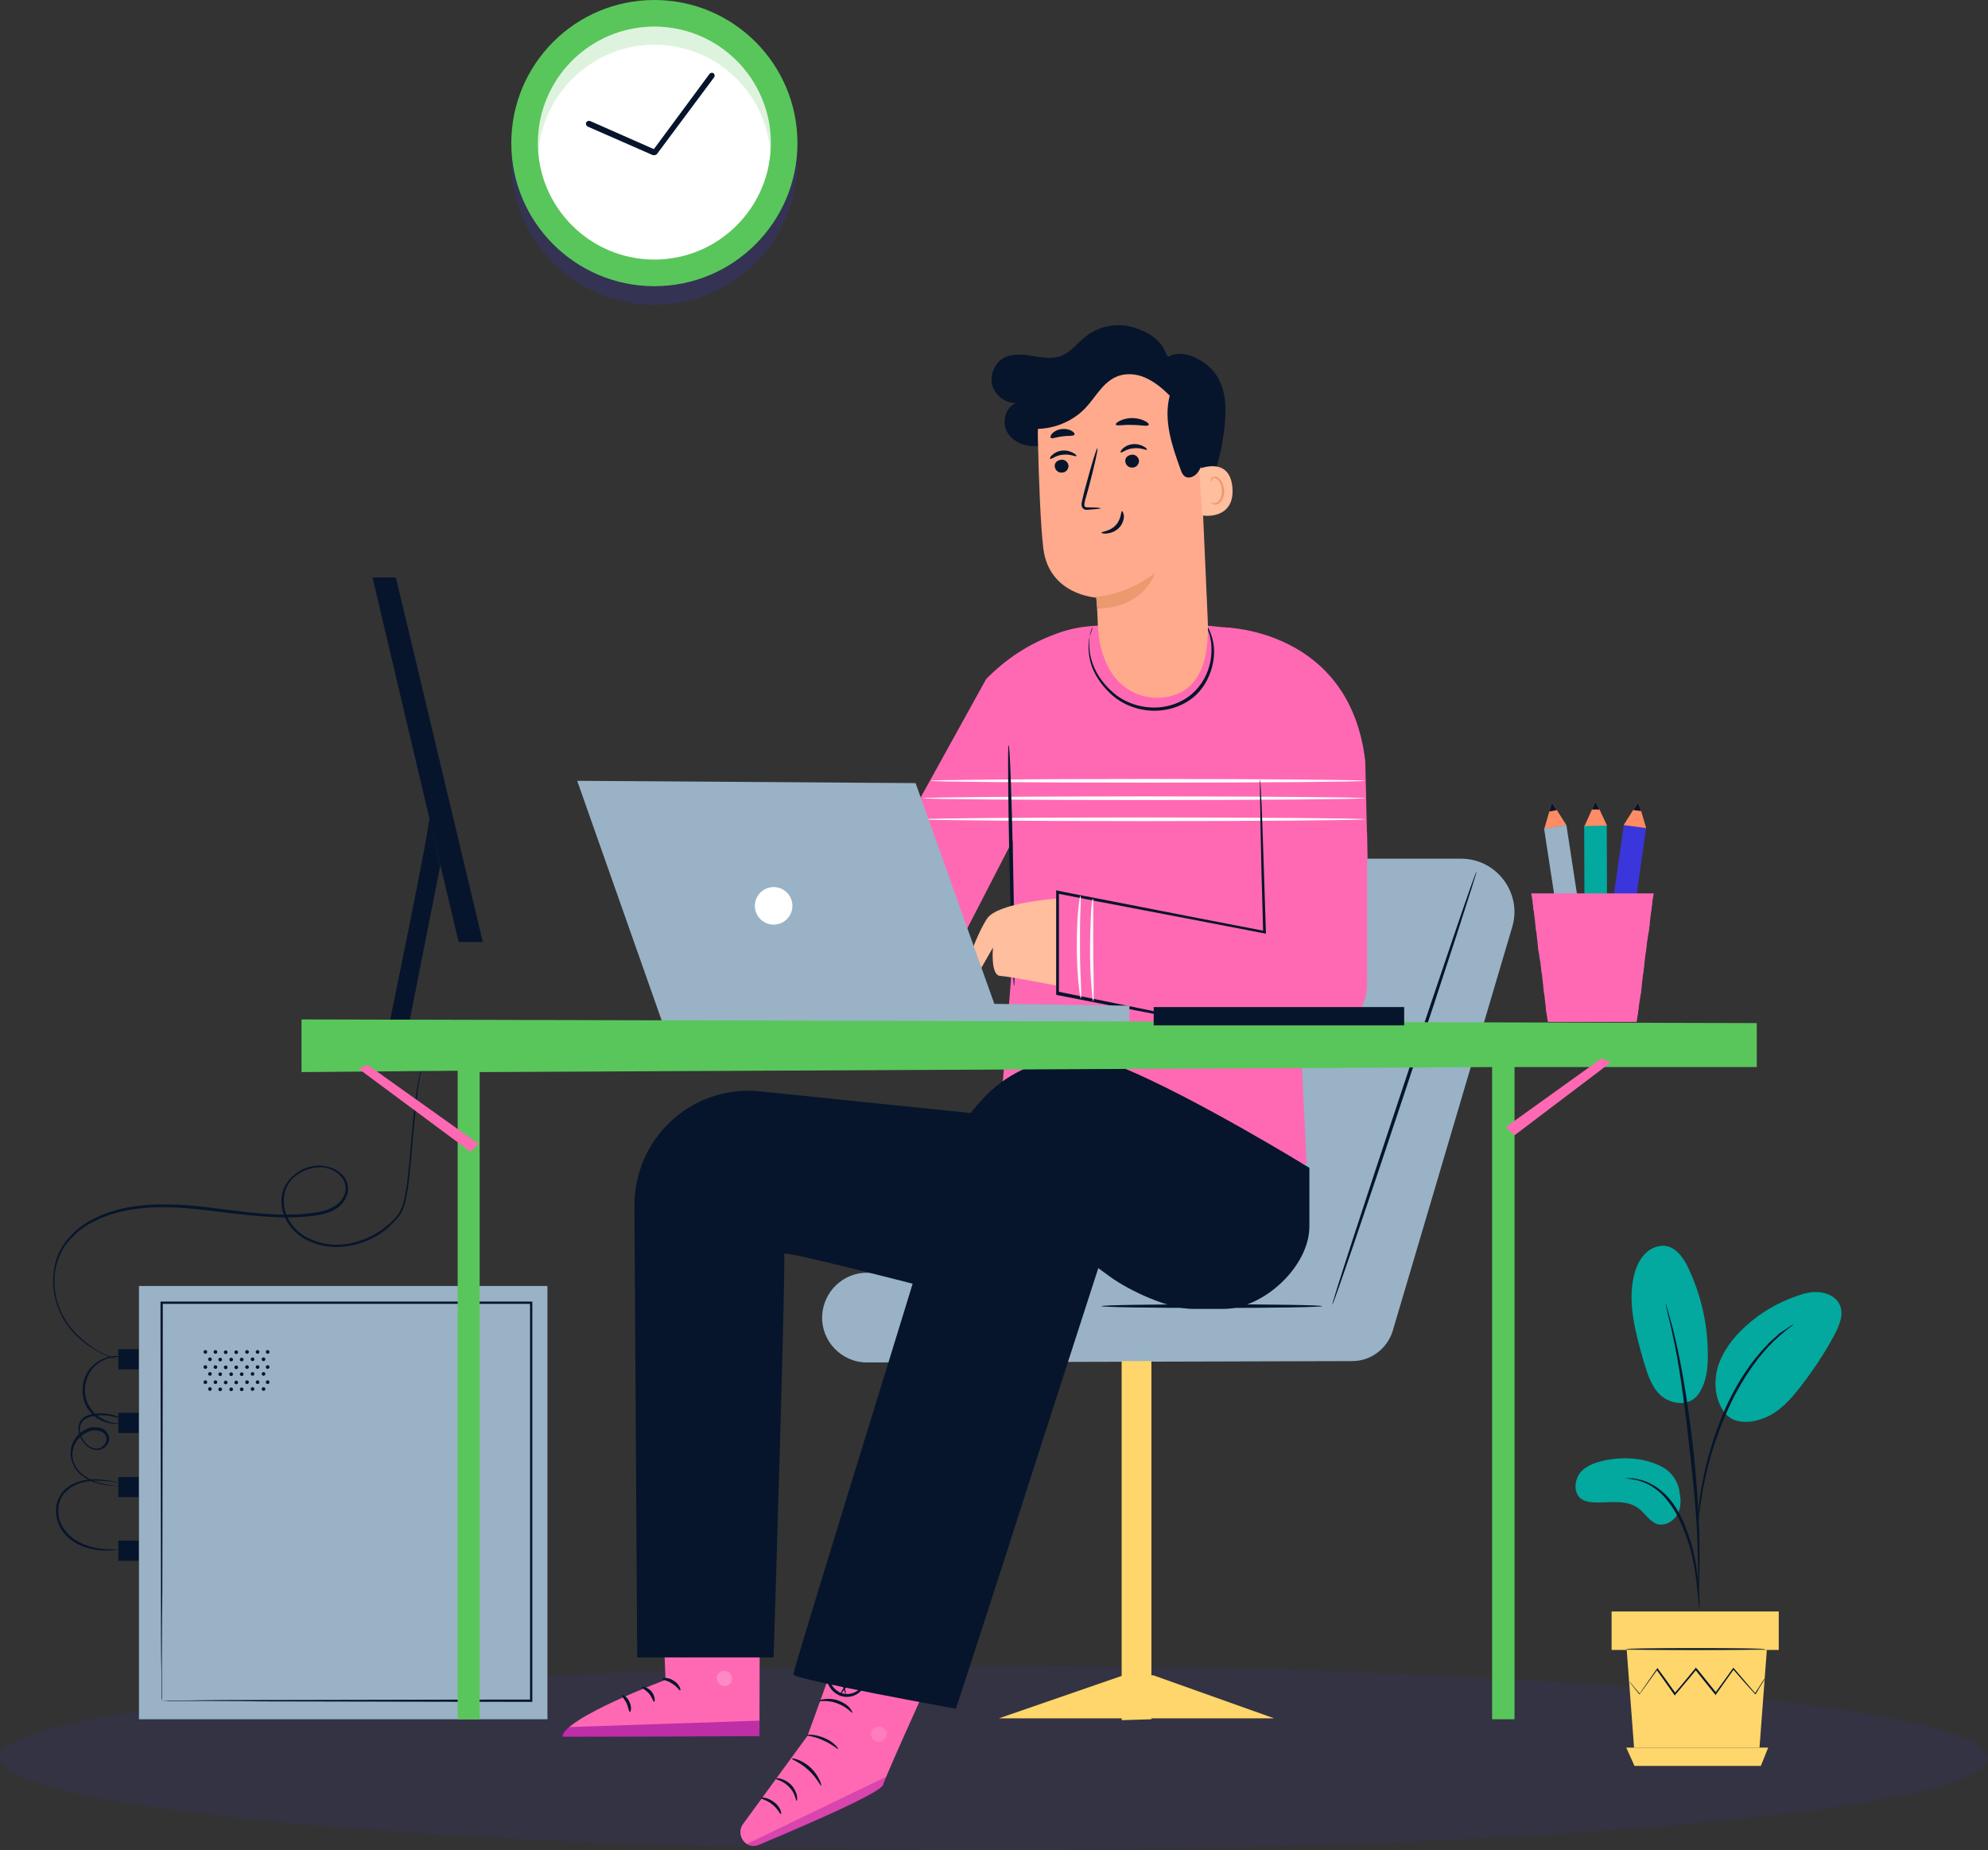 <svg width="647" height="602" viewBox="0 0 647 602" fill="none" xmlns="http://www.w3.org/2000/svg">
<rect x="0" y="0" width="647" height="602" fill="#333333" stroke="none"/>
<path opacity="0.1" d="M323.5 602C502.164 602 647 588.569 647 572C647 555.431 502.164 542 323.5 542C144.836 542 0 555.431 0 572C0 588.569 144.836 602 323.5 602Z" fill="#3A36DB"/>
<path d="M509.787 268.44L502.52 269.553L510.929 324.461L518.197 323.348L509.787 268.44Z" fill="#99B2C6"/>
<path d="M509.782 268.479L502.594 269.623L504.227 264.068L505.044 261.127L506.678 263.578L509.782 268.479Z" fill="#FF8C64"/>
<path d="M517.621 319.439L510.354 320.552L510.972 324.589L518.239 323.476L517.621 319.439Z" fill="#06152B"/>
<path d="M518.276 326.639L511.904 327.619C511.577 327.619 511.414 327.456 511.414 327.129L510.924 324.352L518.276 323.208L518.766 325.986C518.766 326.312 518.602 326.639 518.276 326.639Z" fill="#EF452F"/>
<path d="M506.677 263.578L504.227 264.068L505.043 261.127L506.677 263.578Z" fill="#06152B"/>
<path d="M510.373 320.556L517.641 319.443L517.195 316.536L509.928 317.649L510.373 320.556Z" fill="#F68407"/>
<path d="M504.717 272.073L510.925 312.752C510.925 313.079 511.252 313.242 511.578 313.242C511.905 313.242 512.069 312.916 512.069 312.589L505.86 271.909C505.86 271.583 505.534 271.419 505.207 271.419C504.88 271.419 504.717 271.746 504.717 272.073Z" fill="#99B2C6"/>
<path d="M507.658 271.583L513.866 312.263C513.866 312.59 514.193 312.753 514.52 312.753C514.847 312.753 515.01 312.426 515.01 312.1L508.802 271.42C508.802 271.093 508.475 270.93 508.148 270.93C507.822 270.93 507.658 271.257 507.658 271.583Z" fill="#99B2C6"/>
<path d="M522.928 268.63L515.576 268.654L515.757 324.201L523.109 324.177L522.928 268.63Z" fill="#03A89E"/>
<path d="M523.016 268.641L515.664 268.804L518.115 263.413L519.258 260.799L520.565 263.413L523.016 268.641Z" fill="#FF8C64"/>
<path d="M523.174 320.255L515.822 320.279L515.836 324.364L523.187 324.34L523.174 320.255Z" fill="#06152B"/>
<path d="M522.69 327.456H516.318C515.991 327.456 515.828 327.293 515.828 326.966V324.188H523.18V326.966C523.18 327.293 523.016 327.456 522.69 327.456Z" fill="#EF452F"/>
<path d="M520.566 263.415H518.115L519.259 260.801L520.566 263.415Z" fill="#06152B"/>
<path d="M515.82 320.282L523.172 320.258L523.162 317.317L515.811 317.341L515.82 320.282Z" fill="#3C7341"/>
<path d="M517.459 271.418L517.622 312.588C517.622 312.914 517.949 313.078 518.112 313.078C518.439 313.078 518.603 312.751 518.603 312.588L518.439 271.418C518.439 271.091 518.112 270.928 517.949 270.928C517.786 270.928 517.459 271.091 517.459 271.418Z" fill="#03A89E"/>
<path d="M520.402 271.42L520.566 312.589C520.566 312.916 520.892 313.08 521.056 313.08C521.383 313.08 521.546 312.753 521.546 312.589L521.383 271.42C521.383 271.093 521.056 270.93 520.892 270.93C520.566 270.93 520.402 271.093 520.402 271.42Z" fill="#03A89E"/>
<path d="M535.73 269.477L528.451 268.442L520.636 323.439L527.915 324.473L535.73 269.477Z" fill="#3A36DB"/>
<path d="M535.758 269.459L528.406 268.479L531.51 263.578L533.144 261.127L534.124 263.904L535.758 269.459Z" fill="#FF8C64"/>
<path d="M528.509 320.523L521.23 319.488L520.656 323.532L527.935 324.567L528.509 320.523Z" fill="#06152B"/>
<path d="M526.936 327.62L520.564 326.64C520.238 326.64 520.074 326.313 520.074 326.149L520.401 323.372L527.753 324.352L527.426 327.13C527.426 327.456 527.263 327.62 526.936 327.62Z" fill="#EF452F"/>
<path d="M534.124 263.904L531.51 263.578L533.143 261.127L534.124 263.904Z" fill="#06152B"/>
<path d="M521.182 319.372L528.461 320.406L528.875 317.495L521.596 316.46L521.182 319.372Z" fill="#1B48CA"/>
<path opacity="0.6" d="M529.876 271.42L524.158 312.099C524.158 312.426 524.322 312.753 524.648 312.753C524.975 312.753 525.302 312.589 525.302 312.263L531.02 271.583C531.02 271.256 530.856 270.93 530.53 270.93C530.203 270.93 529.876 271.093 529.876 271.42Z" fill="#3A36DB"/>
<path opacity="0.6" d="M532.654 271.91L526.936 312.589C526.936 312.916 527.099 313.243 527.426 313.243C527.752 313.243 528.079 313.079 528.079 312.752L533.797 272.073C533.797 271.746 533.634 271.419 533.307 271.419C532.98 271.256 532.817 271.583 532.654 271.91Z" fill="#3A36DB"/>
<path d="M538.21 290.698L537.72 293.639L537.393 296.416L536.903 300.501L536.577 303.115L535.923 307.362L535.596 309.976L535.106 314.06L534.78 316.674L534.289 320.922L533.963 323.536L533.309 327.784L532.982 330.234L532.656 332.521H503.739L503.412 330.234L503.085 327.784L502.595 323.536L502.269 320.922L501.778 316.674L501.452 314.06L500.798 309.976L500.471 307.362L499.981 303.115L499.655 300.501L499.165 296.416L498.838 293.639L498.348 290.698H538.21Z" fill="#FF69B4"/>
<path d="M537.718 293.639L537.392 296.416H499.163L498.836 293.639H537.718Z" fill="#FF69B4"/>
<path d="M536.903 300.501L536.576 303.115H499.981L499.654 300.501H536.903Z" fill="#FF69B4"/>
<path d="M535.922 307.36L535.596 309.974H500.797L500.471 307.36H535.922Z" fill="#FF69B4"/>
<path d="M535.104 314.061L534.777 316.674H501.776L501.449 314.061H535.104Z" fill="#FF69B4"/>
<path d="M534.286 320.923L533.96 323.537H502.592L502.266 320.923H534.286Z" fill="#FF69B4"/>
<path d="M533.306 327.782L532.979 330.233H503.409L503.082 327.782H533.306Z" fill="#FF69B4"/>
<path opacity="0.2" d="M212.965 99.167C238.68 99.167 259.526 78.321 259.526 52.606C259.526 26.891 238.68 6.045 212.965 6.045C187.251 6.045 166.405 26.891 166.405 52.606C166.405 78.321 187.251 99.167 212.965 99.167Z" fill="#3A36DB"/>
<path d="M212.966 93.122C238.681 93.122 259.527 72.276 259.527 46.561C259.527 20.846 238.681 0 212.966 0C187.251 0 166.405 20.846 166.405 46.561C166.405 72.276 187.251 93.122 212.966 93.122Z" fill="#59C65B"/>
<path d="M212.964 84.463C233.876 84.463 250.866 67.472 250.866 46.56C250.866 25.649 233.876 8.658 212.964 8.658C192.052 8.658 175.062 25.649 175.062 46.56C175.062 67.472 192.052 84.463 212.964 84.463Z" fill="white"/>
<path opacity="0.2" d="M175.062 46.56C175.062 47.541 175.062 48.521 175.225 49.501C176.695 30.06 193.196 14.54 212.964 14.54C232.895 14.54 249.233 29.896 250.703 49.501C250.703 48.521 250.866 47.541 250.866 46.56C250.866 25.649 233.876 8.658 212.964 8.658C192.052 8.658 175.062 25.649 175.062 46.56Z" fill="#59C65B"/>
<path d="M212.966 50.483C213.292 50.483 213.619 50.319 213.782 50.156L232.407 25.16C232.734 24.67 232.57 24.18 232.243 23.853C231.753 23.526 231.263 23.689 230.937 24.016L212.802 48.522L192.054 39.373C191.564 39.21 191.074 39.373 190.747 39.863C190.584 40.353 190.747 40.844 191.237 41.17L212.476 50.483C212.639 50.483 212.802 50.483 212.966 50.483Z" fill="#06152B"/>
<path d="M492.164 301.607L453.268 433.049C451.479 438.862 446.114 442.885 440.153 442.885L282.183 443.332C273.838 443.332 267.131 436.328 267.578 427.982C268.025 420.233 274.434 414.123 282.183 414.123H342.54L390.974 279.401H475.473C487.097 279.401 495.442 290.578 492.164 301.607Z" fill="#99B2C6"/>
<path d="M394.401 425.598C374.565 425.598 358.485 425.331 358.485 425.001C358.485 424.672 374.565 424.405 394.401 424.405C414.236 424.405 430.316 424.672 430.316 425.001C430.316 425.331 414.236 425.598 394.401 425.598Z" fill="#06152B"/>
<path d="M480.539 283.575C480.241 283.426 469.511 314.871 456.545 353.916C443.58 392.812 433.297 424.406 433.595 424.555C433.893 424.704 444.623 393.259 457.588 354.214C470.554 315.318 480.837 283.575 480.539 283.575Z" fill="#06152B"/>
<path d="M365.044 559.724L374.73 559.426V442.886H365.044V559.724Z" fill="#FFD66B"/>
<path d="M414.67 559.127H325.104L365.64 545.118H375.326L414.67 559.127Z" fill="#FFD66B"/>
<path d="M437.322 249.149L422.568 323.216L425.251 378.803L325.551 362.261L329.426 313.678L329.575 273.44L305.134 320.831L286.059 284.021L320.931 220.982C327.339 214.425 334.791 209.507 343.733 206.228C348.054 204.589 352.674 203.695 358.039 203.546C369.514 207.123 380.99 207.123 392.614 203.546C393.955 203.695 395.892 203.844 398.426 204.142C398.575 204.142 398.724 204.142 398.873 204.142C420.035 206.676 436.13 224.261 437.322 245.572V249.149Z" fill="#FF69B4"/>
<path d="M398.277 204.142C398.277 204.142 439.26 204.44 444.327 247.658L445.072 279.401L409.753 279.103L398.277 204.142Z" fill="#FF69B4"/>
<path d="M300.365 259.729C300.365 260.027 332.555 260.325 372.346 260.325C412.136 260.325 444.326 260.027 444.326 259.729C444.326 259.431 412.136 259.133 372.346 259.133C332.555 259.133 300.365 259.431 300.365 259.729Z" fill="white"/>
<path d="M300.365 266.584C300.365 266.882 332.555 267.18 372.346 267.18C412.136 267.18 444.326 266.882 444.326 266.584C444.326 266.286 412.136 265.988 372.346 265.988C332.555 265.988 300.365 266.286 300.365 266.584Z" fill="white"/>
<path d="M302.749 254.067C302.749 254.365 334.492 254.663 373.538 254.663C412.583 254.663 444.326 254.365 444.326 254.067C444.326 253.769 412.583 253.471 373.538 253.471C334.343 253.471 302.749 253.769 302.749 254.067Z" fill="white"/>
<path d="M330.023 320.831C330.321 320.831 330.172 303.246 329.725 281.637C329.278 260.028 328.681 242.442 328.234 242.442C327.936 242.442 328.085 260.028 328.532 281.637C329.128 303.246 329.725 320.831 330.023 320.831Z" fill="#06152B"/>
<path d="M344.03 292.367C344.03 292.367 324.657 293.708 321.229 298.924C317.801 303.991 312.436 318.596 314.374 318.745C316.46 318.894 317.801 317.702 317.801 317.702L323.167 308.313C323.167 308.313 322.272 317.404 325.551 317.553C328.681 317.702 344.478 320.832 344.478 320.832L344.03 292.367Z" fill="#FFBE9D"/>
<path d="M444.924 270.906V320.831C444.328 332.455 433.3 340.801 421.973 338.416L343.883 322.321L344.032 290.28L411.392 303.245L412.287 269.416L444.924 270.906Z" fill="#FF69B4"/>
<path d="M400.364 334.392C400.364 334.392 400.066 334.243 399.321 334.094C398.576 333.945 397.533 333.647 396.34 333.349C393.658 332.753 389.783 332.008 384.865 330.965C374.88 328.878 360.872 326.047 344.18 322.619L344.628 323.066C344.628 313.081 344.628 301.904 344.628 290.131L344.031 290.727C348.502 291.621 353.122 292.515 357.742 293.41C377.414 297.135 395.893 300.712 411.392 303.693L411.988 303.842V303.246C411.541 288.343 411.094 275.973 410.796 267.181C410.647 262.859 410.498 259.58 410.349 257.196C410.349 256.153 410.2 255.258 410.2 254.513C410.2 253.917 410.051 253.619 410.051 253.619C410.051 253.619 410.051 253.917 410.051 254.513C410.051 255.258 410.051 256.004 410.051 257.196C410.051 259.58 410.2 263.008 410.2 267.33C410.349 276.122 410.647 288.492 411.094 303.395L411.69 302.947C396.191 299.967 377.712 296.39 358.04 292.515C353.271 291.621 348.651 290.727 344.329 289.833L343.733 289.684V290.28C343.733 302.053 343.733 313.081 343.733 323.215V323.662L344.18 323.811C360.872 327.09 374.88 329.773 384.865 331.71C389.783 332.604 393.658 333.349 396.34 333.796C397.682 333.945 398.576 334.243 399.47 334.392C400.066 334.392 400.364 334.392 400.364 334.392Z" fill="#06152B"/>
<path d="M355.505 204.142C355.505 204.142 355.356 204.44 355.207 204.887C355.058 205.334 354.76 206.079 354.611 207.122C354.164 209.06 354.015 212.04 354.909 215.468C355.803 218.896 358.188 222.77 361.616 225.9C365.192 229.179 370.259 231.265 375.773 231.265C381.287 231.265 386.503 229.03 389.782 225.602C393.06 222.174 394.551 217.853 394.998 214.276C395.445 210.699 394.7 207.719 393.955 205.93C393.657 205.036 393.21 204.291 392.911 203.844C392.613 203.397 392.464 203.099 392.464 203.248C392.315 203.248 392.911 204.291 393.508 206.079C394.104 207.868 394.551 210.699 394.104 214.127C393.657 217.554 392.166 221.578 388.888 224.857C385.758 228.135 380.84 230.222 375.624 230.222C370.408 230.222 365.49 228.284 362.063 225.155C358.635 222.174 356.4 218.598 355.356 215.17C354.313 211.891 354.462 208.911 354.611 207.122C355.356 205.185 355.654 204.142 355.505 204.142Z" fill="#06152B"/>
<path d="M351.779 324.855C351.928 324.855 351.928 322.918 351.779 319.937C351.63 316.956 351.481 312.784 351.481 308.164C351.481 303.544 351.481 299.371 351.63 296.391C351.779 293.41 351.779 291.473 351.63 291.473C351.481 291.473 351.183 293.261 350.885 296.391C350.587 299.371 350.438 303.693 350.438 308.313C350.438 312.933 350.736 317.106 351.034 320.235C351.332 323.067 351.63 325.004 351.779 324.855Z" fill="#FAFAFA"/>
<path d="M355.804 325.749C355.953 325.749 355.953 323.812 355.953 320.831C355.953 317.404 355.804 313.38 355.804 309.058C355.804 304.736 355.804 300.713 355.804 297.285C355.804 294.304 355.804 292.367 355.655 292.367C355.506 292.367 355.208 294.155 355.059 297.285C354.91 300.265 354.761 304.438 354.761 309.058C354.761 313.678 354.91 317.851 355.208 320.831C355.357 323.961 355.655 325.749 355.804 325.749Z" fill="#FAFAFA"/>
<path d="M277.563 524.105L262.81 564.79L241.797 593.553C240.306 595.639 240.902 598.62 242.989 599.961C244.181 600.706 245.671 600.855 247.013 600.259C255.507 596.682 286.505 583.717 287.399 580.736C288.442 577.16 308.412 533.494 308.412 533.494L277.563 524.105Z" fill="#FF69B4"/>
<g opacity="0.6">
<g opacity="0.6">
<path d="M243.138 599.962L288.592 578.055L287.996 579.694C287.4 581.184 286.357 582.376 285.015 583.122C281.29 585.059 270.858 590.424 247.46 600.26C245.97 600.856 244.331 600.707 243.138 599.962Z" fill="#93079F"/>
</g>
</g>
<g opacity="0.6">
<g opacity="0.6">
<g opacity="0.6">
<path opacity="0.6" d="M285.462 561.81C284.121 562.108 283.226 563.449 283.525 564.791C283.823 566.132 285.164 567.026 286.505 566.728C287.846 566.43 288.89 564.791 288.591 563.598C288.144 562.406 286.505 561.363 285.313 561.959" fill="white"/>
</g>
</g>
</g>
<path d="M259.233 585.952C258.935 585.952 258.935 583.568 256.848 581.482C254.911 579.395 252.526 579.097 252.526 578.799C252.526 578.65 253.123 578.501 254.166 578.799C255.209 579.097 256.401 579.693 257.593 580.885C258.637 582.078 259.233 583.419 259.382 584.462C259.531 585.356 259.382 585.952 259.233 585.952Z" fill="#06152B"/>
<path d="M254.167 590.274C253.869 590.423 253.124 588.485 251.335 587.144C249.547 585.654 247.61 585.356 247.61 585.058C247.61 584.76 249.845 584.76 251.931 586.399C254.018 587.889 254.465 590.125 254.167 590.274Z" fill="#06152B"/>
<path d="M267.281 581.035C266.983 581.184 265.791 578.353 263.108 575.968C260.426 573.435 257.594 572.541 257.743 572.243C257.743 571.945 261.022 572.541 263.853 575.223C266.685 577.906 267.43 581.035 267.281 581.035Z" fill="#06152B"/>
<path d="M272.794 569.112C272.645 569.261 270.708 567.473 267.877 566.28C265.045 564.939 262.512 564.79 262.512 564.641C262.512 564.343 265.194 564.194 268.324 565.535C271.304 566.728 272.944 568.963 272.794 569.112Z" fill="#06152B"/>
<path d="M277.415 557.339C277.266 557.488 275.478 555.252 272.348 554.209C269.219 553.017 266.536 553.762 266.536 553.464C266.536 553.315 267.132 553.017 268.324 552.868C269.517 552.719 271.156 552.719 272.795 553.315C274.435 553.911 275.776 554.805 276.521 555.699C277.266 556.594 277.415 557.19 277.415 557.339Z" fill="#06152B"/>
<path d="M273.242 551.974C273.242 551.974 273.242 551.378 273.838 550.484C274.285 549.59 275.179 548.249 276.669 546.907C277.414 546.311 278.159 545.566 279.501 545.417C280.097 545.417 280.991 545.864 281.289 546.46C281.587 547.205 281.438 547.951 281.289 548.547C280.246 551.08 277.116 552.719 274.136 551.974C271.155 551.229 269.218 548.547 268.92 545.864C268.92 545.268 268.92 544.374 269.516 543.927C270.112 543.331 271.006 543.331 271.602 543.778C272.794 544.374 273.242 545.417 273.689 546.162C274.583 547.802 275.03 549.292 275.179 550.335C275.328 551.378 275.328 551.974 275.328 551.974C275.179 551.974 275.03 549.59 273.093 546.46C272.645 545.715 272.049 544.821 271.155 544.374C270.708 544.225 270.261 544.225 270.112 544.523C269.814 544.821 269.665 545.268 269.814 545.864C270.112 548.1 271.9 550.484 274.434 551.08C276.967 551.676 279.799 550.335 280.544 548.249C280.693 547.802 280.842 547.205 280.693 546.758C280.544 546.311 280.246 546.162 279.799 546.162C278.905 546.162 278.01 546.758 277.265 547.354C274.136 549.739 273.391 552.123 273.242 551.974Z" fill="#06152B"/>
<path d="M215.269 513.524L216.611 546.608C216.611 546.608 183.526 558.978 183.079 565.088L247.162 564.939L247.311 513.375L215.269 513.524Z" fill="#FF69B4"/>
<g opacity="0.6">
<g opacity="0.6">
<path opacity="0.6" d="M236.43 543.777C237.623 544.075 238.517 545.565 238.219 546.758C237.921 547.95 236.579 548.844 235.238 548.546C234.046 548.248 232.854 546.609 233.301 545.416C233.748 544.224 235.387 543.181 236.579 543.926" fill="white"/>
</g>
</g>
<g opacity="0.6">
<path d="M247.162 564.939V559.872L185.464 561.959C185.464 561.959 182.633 563.151 182.931 565.237L247.162 564.939Z" fill="#93079F"/>
</g>
<path d="M215.567 546.31C215.567 546.608 217.207 546.757 218.697 547.8C220.336 548.694 221.081 550.185 221.379 550.036C221.677 550.036 221.23 548.098 219.293 546.906C217.356 545.565 215.418 546.012 215.567 546.31Z" fill="#06152B"/>
<path d="M208.86 548.992C208.86 549.29 210.202 549.887 211.245 551.079C212.288 552.42 212.586 553.761 212.884 553.761C213.182 553.761 213.331 551.973 211.99 550.334C210.649 548.843 208.86 548.694 208.86 548.992Z" fill="#06152B"/>
<path d="M204.986 557.04C205.284 557.04 205.731 555.55 204.837 553.761C204.092 551.973 202.602 551.377 202.453 551.675C202.303 551.973 203.198 552.867 203.943 554.208C204.539 555.699 204.688 557.04 204.986 557.04Z" fill="#06152B"/>
<path d="M216.015 538.709C216.164 539.008 217.654 538.56 219.293 538.709C221.081 538.859 222.423 539.306 222.572 539.157C222.721 538.858 221.38 537.815 219.293 537.666C217.356 537.368 215.865 538.411 216.015 538.709Z" fill="#06152B"/>
<g opacity="0.3">
<path opacity="0.3" d="M215.568 520.081L215.717 525.893L247.311 525.595V520.23L215.568 520.081Z" fill="#06152B"/>
</g>
<path d="M215.865 532.004C215.865 532.153 217.057 532.302 219.144 532.004C220.187 531.855 221.23 531.557 222.571 530.961C223.167 530.663 223.764 530.365 224.36 529.918C224.658 529.769 224.956 529.471 225.254 529.173C225.552 528.874 225.85 527.98 225.403 527.533C225.105 527.086 224.509 526.788 224.062 526.788C223.615 526.788 223.167 526.937 222.869 526.937C222.124 527.086 221.528 527.384 220.932 527.682C219.74 528.278 218.697 529.024 217.951 529.62C216.461 530.961 216.014 532.153 216.014 532.302C216.163 532.451 216.908 531.408 218.399 530.216C219.144 529.62 220.187 529.023 221.23 528.576C221.826 528.278 222.422 528.129 223.018 527.98C223.764 527.831 224.211 527.831 224.509 528.129C224.509 528.278 224.509 528.278 224.509 528.427C224.36 528.576 224.062 528.725 223.764 529.024C223.167 529.322 222.571 529.769 222.124 530.067C221.081 530.663 219.889 530.961 218.995 531.259C217.206 531.706 215.865 531.855 215.865 532.004Z" fill="#06152B"/>
<path d="M216.312 532.45C216.461 532.45 217.057 531.407 217.206 529.32C217.206 528.277 217.206 527.085 216.759 525.744C216.61 525.148 216.312 524.402 215.865 523.806C215.418 523.21 214.971 522.316 213.778 522.167C213.182 522.167 212.586 522.614 212.437 523.061C212.288 523.508 212.139 523.806 212.139 524.253C211.99 524.999 211.99 525.744 212.139 526.489C212.288 527.83 212.884 529.022 213.48 529.767C214.673 531.407 216.014 531.854 216.014 531.705C216.163 531.556 214.971 530.96 214.076 529.32C213.629 528.575 213.182 527.532 213.033 526.34C213.033 525.744 213.033 525.148 213.033 524.551C213.182 523.806 213.331 523.359 213.629 523.359C213.927 523.359 214.524 523.806 214.822 524.402C215.12 524.999 215.418 525.595 215.567 526.191C216.014 527.383 216.163 528.426 216.163 529.32C216.461 531.258 216.163 532.45 216.312 532.45Z" fill="#06152B"/>
<path d="M247.31 355.107C285.163 358.982 335.386 364.198 335.386 364.198L328.53 425.896C328.53 425.896 254.761 406.373 255.209 408.012C255.805 409.652 251.781 539.306 251.781 539.306H207.371L206.476 392.514C206.327 370.308 225.254 352.872 247.31 355.107Z" fill="#06152B"/>
<path d="M426.145 379.995V399.07C426.145 412.036 411.242 425.896 398.276 425.896H388.142C380.244 425.896 367.725 420.083 361.317 415.464L357.443 412.632L311.095 555.997C311.095 555.997 258.19 546.459 258.19 544.82C258.19 543.181 294.106 427.386 310.648 373.587C317.354 351.68 340.9 338.863 362.659 346.315C363.404 346.613 364.149 346.911 364.894 347.209C388.589 356.896 426.145 379.995 426.145 379.995Z" fill="#06152B"/>
<path d="M258.34 544.969C258.34 544.969 258.489 544.82 258.638 544.522C258.787 544.075 258.936 543.628 259.234 543.032C259.681 541.691 260.426 539.753 261.32 537.071C263.108 531.855 265.493 524.404 268.473 515.015C274.435 496.386 282.333 470.455 290.977 441.842C295.299 427.535 299.322 413.825 303.048 401.455C304.836 395.196 306.625 389.384 308.264 383.87C309.158 381.038 309.903 378.505 310.648 375.822C311.394 373.289 312.139 370.755 313.033 368.52C314.821 364.049 317.653 360.621 320.484 357.939C323.316 355.256 325.998 353.319 328.383 351.829C330.618 350.339 332.407 349.146 333.748 348.401C334.344 348.103 334.791 347.805 335.089 347.507C335.387 347.358 335.536 347.209 335.536 347.209C335.536 347.209 335.387 347.209 335.089 347.507C334.642 347.656 334.195 347.954 333.599 348.252C332.258 348.997 330.469 350.041 328.234 351.531C325.849 353.021 323.167 354.958 320.186 357.492C317.355 360.174 314.374 363.602 312.437 368.222C311.394 370.457 310.648 372.991 309.903 375.524C309.158 378.058 308.264 380.74 307.519 383.423C305.88 388.937 304.091 394.898 302.154 401.008C298.428 413.378 294.255 427.088 289.933 441.395C281.29 470.008 273.54 495.79 267.877 514.717C265.046 523.956 262.661 531.557 261.022 536.922C260.277 539.455 259.532 541.542 259.085 542.883C258.936 543.479 258.787 544.075 258.638 544.522C258.34 544.671 258.34 544.969 258.34 544.969Z" fill="#06152B"/>
<path d="M247.162 389.533C246.864 389.682 249.398 393.557 251.484 398.624C253.57 403.691 254.465 408.161 254.912 408.161C255.21 408.161 254.763 403.542 252.527 398.177C250.292 392.812 247.311 389.235 247.162 389.533Z" fill="#06152B"/>
<path d="M238.667 395.493C238.518 395.791 242.393 397.43 246.268 400.56C250.291 403.69 252.825 406.968 253.123 406.819C253.421 406.67 251.186 402.944 247.013 399.666C242.84 396.387 238.667 395.195 238.667 395.493Z" fill="#06152B"/>
<path d="M310.797 556.146C311.095 556.295 323.614 517.846 338.666 470.455C353.866 423.064 365.789 384.465 365.491 384.465C365.193 384.316 352.674 422.766 337.622 470.157C322.571 517.548 310.499 555.997 310.797 556.146Z" fill="#06152B"/>
<path d="M367.576 332.455L216.014 333.946L187.848 254.066L297.98 254.812L323.613 326.643L367.576 327.239V332.455Z" fill="#99B2C6"/>
<path d="M251.782 300.862C248.408 300.862 245.672 298.127 245.672 294.752C245.672 291.377 248.408 288.642 251.782 288.642C255.157 288.642 257.892 291.377 257.892 294.752C257.892 298.127 255.157 300.862 251.782 300.862Z" fill="white"/>
<path d="M379.944 116.364C378.454 110.999 374.579 108.466 369.363 106.677C364.147 104.889 358.037 105.932 353.715 109.211C350.734 111.446 348.499 114.725 345.071 115.917C339.408 117.855 332.702 113.682 327.188 116.215C323.909 117.706 322.121 121.729 322.866 125.157C323.76 128.585 327.188 131.267 330.765 131.118C327.039 132.459 325.847 137.824 328.082 141.103C330.318 144.382 334.788 145.723 338.663 144.978C342.538 144.233 345.966 141.848 348.946 139.166C351.927 136.483 354.609 133.503 357.739 131.118C360.868 128.734 364.743 126.945 368.767 127.094C374.132 127.392 378.752 131.416 381.136 136.185C383.521 140.954 384.117 146.468 384.415 151.833C384.713 157.198 384.862 162.712 386.352 167.779C386.501 168.375 386.799 169.12 387.395 169.269C388.29 169.567 389.035 168.673 389.482 167.779C394.4 158.688 397.529 148.703 398.573 138.42C399.169 132.459 399.02 126.796 395.741 121.878C392.313 116.811 383.968 113.086 379.944 116.364Z" fill="#06152B"/>
<path d="M390.377 141.253L393.059 201.609C393.506 211.892 392.165 227.093 375.921 227.093C361.763 226.05 357.59 212.786 357.292 203.248C357.143 198.777 356.845 194.903 356.845 194.456C356.845 194.456 341.495 193.711 339.558 178.51C338.664 171.207 338.068 156.006 337.77 142.147C337.323 127.393 348.5 114.726 363.105 113.235L364.595 113.086C380.541 112.341 389.93 125.307 390.377 141.253Z" fill="#FFAA8C"/>
<path d="M356.695 194.158C356.695 194.158 366.382 193.86 375.92 186.408C375.92 186.408 372.343 197.883 357.142 198.032L356.695 194.158Z" fill="#EB996E"/>
<path d="M343.281 151.833C343.43 153.025 344.473 153.919 345.665 153.77C346.858 153.77 347.752 152.727 347.752 151.535C347.603 150.343 346.559 149.448 345.367 149.597C344.026 149.746 343.132 150.641 343.281 151.833Z" fill="#06152B"/>
<path d="M341.791 149.299C342.089 149.597 343.579 148.107 345.964 147.958C348.348 147.659 350.136 148.703 350.285 148.405C350.434 148.256 350.136 147.808 349.242 147.361C348.497 146.914 347.156 146.467 345.666 146.616C344.175 146.765 342.983 147.51 342.387 148.107C341.791 148.554 341.642 149.15 341.791 149.299Z" fill="#06152B"/>
<path d="M366.232 150.193C366.381 151.385 367.424 152.28 368.616 152.131C369.809 152.131 370.703 151.087 370.703 149.895C370.554 148.703 369.511 147.809 368.318 147.958C366.977 148.107 366.083 149.001 366.232 150.193Z" fill="#06152B"/>
<path d="M364.743 147.213C365.041 147.511 366.531 146.021 368.916 145.872C371.3 145.574 373.089 146.617 373.238 146.319C373.387 146.17 373.089 145.723 372.194 145.275C371.449 144.828 370.108 144.381 368.618 144.53C367.127 144.679 365.935 145.425 365.339 146.021C364.743 146.617 364.594 147.064 364.743 147.213Z" fill="#06152B"/>
<path d="M358.185 165.394C358.185 165.245 356.695 165.096 354.311 165.096C353.714 165.096 353.118 165.096 352.969 164.649C352.82 164.202 352.969 163.606 353.118 162.86C353.565 161.37 354.013 159.731 354.46 158.092C356.248 151.385 357.44 145.871 357.142 145.871C356.844 145.871 355.205 151.236 353.416 157.943C352.969 159.582 352.522 161.221 352.224 162.711C352.075 163.457 351.777 164.202 352.224 165.096C352.373 165.543 352.969 165.841 353.267 165.841C353.714 165.99 354.013 165.841 354.311 165.841C356.695 165.692 358.185 165.543 358.185 165.394Z" fill="#06152B"/>
<path d="M365.19 166.288C364.743 166.288 365.041 168.822 363.104 170.908C361.166 172.994 358.335 172.994 358.484 173.293C358.484 173.442 359.08 173.74 360.272 173.591C361.464 173.442 362.954 172.994 364.147 171.802C365.339 170.61 365.786 168.971 365.786 167.928C365.637 166.884 365.339 166.288 365.19 166.288Z" fill="#06152B"/>
<path d="M363.104 138.123C363.402 138.719 365.638 138.123 368.469 138.272C371.301 138.272 373.536 138.868 373.834 138.272C373.983 137.973 373.536 137.377 372.493 136.93C371.599 136.483 370.109 136.036 368.469 136.036C366.83 136.036 365.34 136.483 364.446 136.93C363.551 137.377 363.104 137.824 363.104 138.123Z" fill="#06152B"/>
<path d="M341.942 142.445C342.389 142.892 344.028 142.146 345.817 141.997C347.754 141.699 349.393 141.997 349.691 141.401C349.84 141.103 349.542 140.656 348.797 140.209C348.052 139.762 346.86 139.464 345.518 139.613C344.177 139.762 343.134 140.358 342.538 140.954C341.942 141.55 341.793 142.146 341.942 142.445Z" fill="#06152B"/>
<path d="M390.228 152.579C390.526 152.43 400.362 148.406 401.107 158.838C401.852 169.27 391.271 167.929 391.271 167.631C391.271 167.184 390.228 152.579 390.228 152.579Z" fill="#FFBE9D"/>
<path d="M394.101 163.31C394.101 163.31 394.251 163.459 394.549 163.608C394.847 163.757 395.443 163.757 395.89 163.608C396.933 163.161 397.827 161.372 397.678 159.435C397.678 158.541 397.38 157.647 396.933 156.902C396.486 156.156 396.039 155.709 395.443 155.56C394.847 155.411 394.549 155.858 394.4 156.156C394.251 156.455 394.4 156.604 394.251 156.753C394.251 156.753 393.952 156.604 394.101 156.156C394.101 156.007 394.251 155.709 394.4 155.411C394.698 155.262 394.996 155.113 395.443 155.113C396.188 155.113 397.082 155.858 397.529 156.604C397.976 157.349 398.274 158.392 398.423 159.435C398.572 161.522 397.529 163.608 396.188 164.055C395.443 164.353 394.847 164.055 394.549 163.906C394.251 163.608 394.101 163.459 394.101 163.31Z" fill="#EB996E"/>
<path d="M334.194 139.316C341.049 140.359 348.352 137.825 353.121 132.907C356.548 129.331 358.784 124.562 363.255 122.624C366.235 121.283 369.812 121.581 372.792 122.922C375.773 124.264 378.306 126.35 380.691 128.735C378.604 136.782 381.436 145.128 384.268 152.877C384.566 153.771 385.013 154.665 385.758 155.113C387.099 155.858 388.887 154.964 389.782 153.771C391.272 151.834 391.719 149.151 391.868 146.767C392.315 141.104 391.868 135.292 389.931 129.927C388.142 124.562 384.864 119.644 380.393 116.067C374.73 111.745 367.427 109.957 360.274 110.851C353.121 111.745 346.563 115.024 341.496 119.942C339.112 122.177 336.877 124.86 335.982 127.989" fill="#06152B"/>
<path d="M540.599 477.114C535.234 474.431 528.975 473.984 523.162 475.027C520.033 475.623 516.754 476.517 514.519 478.902C512.432 481.286 511.985 485.459 514.37 487.546C515.86 488.738 517.946 488.887 519.884 488.887C524.504 488.887 529.571 487.993 533.296 490.824C535.383 492.463 536.873 494.997 539.258 495.891C541.791 496.636 544.473 495.146 545.815 492.911C547.156 490.675 547.156 487.844 546.56 485.459C546.709 485.31 545.964 479.796 540.599 477.114Z" fill="#03A89E"/>
<path d="M552.818 453.567C549.54 458.186 543.281 456.696 540.3 453.865C537.319 451.033 536.127 446.86 534.935 442.986C532.401 434.044 529.719 424.655 531.656 415.564C532.252 412.882 533.296 410.199 535.233 408.113C537.17 406.027 540.151 404.834 542.833 405.579C545.963 406.474 548.049 409.603 549.391 412.435C553.563 421.227 555.799 430.765 555.799 440.452C555.948 445.072 555.352 449.841 552.818 453.567Z" fill="#03A89E"/>
<path d="M561.76 460.273C558.183 456.101 557.587 449.99 559.077 444.774C560.717 439.558 564.144 435.088 568.317 431.362C573.086 427.04 578.749 423.761 584.859 421.675C587.244 420.781 589.777 420.185 592.311 420.483C594.844 420.781 597.378 421.973 598.57 424.209C600.358 427.487 598.57 431.511 596.781 434.789C593.652 440.602 589.926 446.116 585.902 451.332C582.624 455.504 578.898 459.677 573.98 461.466C569.062 463.403 563.846 463.105 561.313 459.677" fill="#03A89E"/>
<path d="M553.117 523.609C553.117 523.609 552.968 522.864 552.819 521.523C552.67 520.033 552.521 518.095 552.223 515.711C551.925 513.326 551.627 510.346 550.882 507.216C550.286 504.087 549.093 500.659 547.752 497.231C546.411 493.804 544.623 490.674 542.685 488.29C540.748 485.756 538.363 483.968 536.277 482.925C534.191 481.882 532.253 481.434 530.912 481.285C529.571 481.136 528.826 480.987 528.826 480.987C528.826 480.987 529.571 480.987 530.912 480.987C532.253 481.136 534.34 481.434 536.575 482.478C538.81 483.521 541.344 485.309 543.43 487.843C545.517 490.376 547.305 493.506 548.646 497.082C549.988 500.51 551.031 503.938 551.627 507.216C552.223 510.346 552.521 513.326 552.819 515.711C552.968 518.095 553.117 520.182 553.117 521.523C553.117 522.864 553.117 523.609 553.117 523.609Z" fill="#06152B"/>
<path d="M552.67 519.139C552.67 519.139 552.67 518.841 552.67 518.095C552.67 517.35 552.67 516.456 552.67 515.264C552.67 512.879 552.67 509.303 552.521 504.981C552.372 496.337 551.627 486.948 550.137 473.834C548.795 461.465 547.007 447.009 545.07 437.62C544.623 435.534 544.175 433.596 543.877 431.957C543.43 430.318 543.132 428.827 542.834 427.635C542.536 426.592 542.387 425.698 542.238 424.953C542.089 424.357 542.089 424.059 542.089 424.059C542.089 424.059 542.238 424.357 542.387 424.953C542.536 425.698 542.834 426.592 543.132 427.635C543.43 428.827 543.877 430.169 544.325 431.957C544.772 433.596 545.219 435.534 545.666 437.62C547.603 446.115 549.541 458.037 551.031 471.152C552.521 484.415 553.117 496.337 553.117 505.13C553.117 509.452 553.117 513.028 552.968 515.413C552.968 516.605 552.819 517.499 552.819 518.244C552.67 518.841 552.67 519.139 552.67 519.139Z" fill="#06152B"/>
<path d="M552.67 495.89C552.67 495.89 552.67 494.847 552.67 492.91C552.819 490.972 552.968 488.29 553.564 485.011C554.16 481.733 554.905 477.709 556.097 473.536C556.693 471.599 557.886 466.83 560.866 459.826C564.89 450.288 570.255 442.538 575.024 437.769C576.067 436.428 577.408 435.534 578.302 434.64C578.749 434.193 579.197 433.746 579.793 433.448C580.24 433.149 580.687 432.851 581.134 432.553C582.624 431.51 583.518 430.914 583.667 430.914C583.816 431.063 580.24 433.298 575.62 438.067C571 442.985 565.784 450.586 561.76 459.975C559.525 465.042 558.035 469.661 556.842 473.536C555.65 477.709 554.756 481.733 554.16 485.011C553.564 488.29 553.266 490.972 552.968 492.91C552.819 494.996 552.67 495.89 552.67 495.89Z" fill="#06152B"/>
<path d="M575.023 536.873L572.639 568.616H531.805L529.421 536.873H575.023Z" fill="#FFD66B"/>
<path d="M524.501 524.354H578.896V536.873H524.501V524.354Z" fill="#FFD66B"/>
<path d="M573.07 574.605L575.465 568.644H529.266L531.942 574.605H573.07Z" fill="#FFD66B"/>
<path d="M530.315 547.157C530.315 547.157 530.315 547.306 530.464 547.455C530.613 547.604 530.762 547.902 531.061 548.2C531.657 548.945 532.402 549.989 533.445 551.181L533.594 551.33C535.084 549.243 537.022 546.561 539.406 543.282H539.108C540.896 545.816 542.834 548.498 544.92 551.479L545.069 551.777L545.218 551.479C547.305 548.945 549.689 546.263 552.074 543.282H551.626C551.775 543.431 551.924 543.58 552.074 543.729C554.16 546.412 556.246 548.945 558.184 551.33L558.333 551.628L558.482 551.33C560.568 548.349 562.505 545.667 564.294 543.133H563.996C566.827 546.412 569.212 549.094 571.149 551.181L571.298 551.33L571.447 551.181C572.341 549.541 573.086 548.349 573.683 547.455C573.981 547.008 574.13 546.71 574.279 546.412C574.428 546.114 574.428 546.114 574.428 546.114C574.428 546.114 574.279 546.263 574.13 546.412C573.981 546.71 573.683 547.008 573.534 547.306C572.937 548.2 572.192 549.392 571.149 551.032H571.298C569.51 548.945 567.125 546.114 564.294 542.835L564.145 542.686L563.996 542.835C562.207 545.369 560.27 548.051 558.184 550.883H558.631C556.693 548.498 554.607 545.816 552.521 543.282C552.372 543.133 552.223 542.984 552.074 542.835L551.924 542.537L551.775 542.835C549.391 545.667 547.156 548.498 544.92 551.032H545.367C543.281 548.051 541.343 545.369 539.555 542.984L539.406 542.686L539.257 542.984C537.022 546.263 534.935 549.094 533.594 551.181H533.743C532.7 549.989 531.806 548.945 531.21 548.2C530.912 547.902 530.762 547.604 530.613 547.455C530.315 547.306 530.315 547.157 530.315 547.157Z" fill="#06152B"/>
<path d="M551.775 536.873C539.182 536.873 528.974 536.74 528.974 536.575C528.974 536.411 539.182 536.277 551.775 536.277C564.368 536.277 574.576 536.411 574.576 536.575C574.576 536.74 564.368 536.873 551.775 536.873Z" fill="#06152B"/>
<path d="M128.835 187.897L157.15 306.524H149.252L121.235 187.897H128.835Z" fill="#06152B"/>
<path d="M139.715 265.987C140.162 268.223 126.75 332.901 126.75 332.901H133.158L143.292 281.635L139.715 265.987Z" fill="#06152B"/>
<path d="M45.229 418.445H178.162V559.425H45.229V418.445Z" fill="#99B2C6"/>
<path d="M38.523 439.01H45.08V445.567H38.523V439.01Z" fill="#06152B"/>
<path d="M38.523 459.725H45.08V466.282H38.523V459.725Z" fill="#06152B"/>
<path d="M38.523 480.589H45.08V487.146H38.523V480.589Z" fill="#06152B"/>
<path d="M38.523 501.303H45.08V507.86H38.523V501.303Z" fill="#06152B"/>
<path d="M38.373 482.377C38.373 482.377 37.628 482.228 36.436 481.93C35.095 481.781 33.306 481.334 30.773 481.334C28.388 481.334 25.408 481.781 22.725 483.421C21.384 484.315 20.043 485.507 19.298 487.146C18.403 488.786 18.105 490.574 18.254 492.511C18.404 494.3 19 496.088 19.894 497.578C20.788 499.069 21.98 500.261 23.321 501.155C25.855 503.092 28.686 503.837 31.071 504.285C33.455 504.583 35.393 504.583 36.734 504.434C38.075 504.285 38.82 504.136 38.82 504.136C38.82 504.136 38.075 504.136 36.734 504.136C35.393 504.136 33.455 504.136 31.22 503.688C28.984 503.241 26.302 502.347 23.768 500.559C21.384 498.771 19.149 495.79 19 492.362C18.851 490.574 19.149 488.935 19.894 487.444C20.639 485.954 21.831 484.911 23.023 484.017C25.557 482.377 28.388 481.93 30.773 481.781C33.157 481.781 34.946 481.93 36.287 482.079C37.628 482.377 38.373 482.526 38.373 482.377Z" fill="#06152B"/>
<path d="M40.014 461.812C40.014 461.812 39.865 461.663 39.418 461.365C38.971 461.216 38.374 460.918 37.48 460.619C35.692 460.023 33.009 459.576 29.88 460.172C29.135 460.321 28.241 460.619 27.495 461.067C26.75 461.514 26.005 462.408 25.707 463.451C25.111 465.388 25.856 467.624 27.197 469.412C27.942 470.306 28.837 471.051 29.88 471.499C30.923 471.946 32.413 471.946 33.456 471.349C34.5 470.753 35.543 469.561 35.543 468.22C35.543 466.879 34.649 465.537 33.456 464.941C32.264 464.345 30.923 464.345 29.582 464.494C28.39 464.792 27.197 465.388 26.303 466.133C24.366 467.624 23.174 469.859 23.024 472.095C22.726 474.33 23.621 476.416 24.664 478.056C25.856 479.695 27.346 480.738 28.688 481.483C31.668 482.974 34.351 483.272 36.139 483.421C37.033 483.421 37.778 483.57 38.225 483.57C38.672 483.57 38.971 483.57 38.971 483.57C38.971 483.57 37.927 483.421 36.139 483.272C34.351 482.974 31.817 482.676 28.986 481.185C27.644 480.44 26.154 479.397 25.111 477.907C24.068 476.416 23.323 474.479 23.621 472.393C23.919 470.306 24.962 468.369 26.75 467.028C27.644 466.283 28.688 465.835 29.731 465.537C30.774 465.239 31.966 465.388 33.009 465.835C34.053 466.283 34.649 467.326 34.649 468.369C34.649 469.412 33.904 470.306 33.009 470.902C32.115 471.499 30.923 471.499 30.029 471.051C28.986 470.753 28.241 470.008 27.644 469.263C26.303 467.773 25.707 465.686 26.154 463.898C26.601 462.11 28.241 461.216 29.88 460.918C33.009 460.172 35.543 460.619 37.331 461.067C39.12 461.365 40.014 461.961 40.014 461.812Z" fill="#06152B"/>
<path d="M39.864 441.543C39.864 441.543 39.417 441.394 38.374 441.245C37.48 441.245 35.989 441.245 34.35 441.841C32.711 442.438 30.923 443.481 29.432 445.12C27.942 446.908 26.899 449.293 26.899 451.975C26.75 454.658 27.644 457.191 28.985 458.98C30.326 460.768 32.115 461.96 33.754 462.556C35.393 463.152 36.735 463.302 37.629 463.302C38.523 463.302 39.119 463.152 39.119 463.152C39.119 463.003 36.884 463.451 33.903 461.96C32.413 461.215 30.773 460.172 29.581 458.384C28.24 456.595 27.495 454.36 27.644 451.826C27.793 449.293 28.687 447.057 30.028 445.418C31.37 443.779 33.158 442.736 34.648 442.139C37.778 441.245 39.864 441.692 39.864 441.543Z" fill="#06152B"/>
<path d="M138.669 343.632C138.669 343.632 138.073 344.526 137.477 346.315C136.881 348.103 136.285 350.785 135.689 354.362C135.093 357.939 134.645 362.261 134.198 367.179C133.751 372.245 133.304 377.909 132.559 384.317C132.41 385.956 132.112 387.446 131.814 389.086C131.516 390.725 131.069 392.364 130.324 393.855C129.578 395.345 128.386 396.686 127.045 397.878C125.704 399.071 124.362 400.263 122.723 401.157C119.594 403.094 115.868 404.436 111.993 404.883C108.118 405.33 103.946 404.734 100.22 402.796C96.494 401.008 93.514 397.431 92.62 393.258C92.172 391.172 92.321 388.937 93.067 386.85C93.812 384.764 95.302 383.125 97.239 381.932C99.028 380.74 101.263 379.995 103.499 379.846C105.734 379.697 108.118 380.293 109.907 381.783C110.801 382.528 111.546 383.274 111.993 384.317C112.44 385.36 112.589 386.403 112.44 387.595C111.993 389.831 110.354 391.768 108.267 392.811C106.181 394.004 103.797 394.451 101.412 394.749C99.028 395.047 96.643 395.196 94.408 395.196C89.639 395.345 85.019 394.898 80.548 394.451C71.457 393.407 62.665 391.917 54.319 391.917C45.974 391.768 37.777 392.96 30.922 396.388C27.494 398.027 24.514 400.263 22.278 402.945C19.894 405.628 18.403 408.757 17.807 411.887C16.466 418.295 17.956 424.256 20.341 428.727C22.874 433.198 26.302 436.179 29.134 438.116C32.114 440.053 34.648 441.246 36.436 441.842C38.224 442.438 39.118 442.736 39.118 442.736C39.118 442.736 38.82 442.587 38.373 442.438C37.926 442.289 37.181 441.991 36.436 441.693C34.648 440.947 32.114 439.904 29.282 437.818C26.451 435.731 23.023 432.751 20.639 428.429C18.254 424.107 16.913 418.146 18.254 412.036C19 409.055 20.341 405.926 22.725 403.392C24.961 400.859 27.941 398.623 31.22 397.133C37.926 393.855 45.974 392.662 54.319 392.811C62.665 392.96 71.457 394.451 80.548 395.345C85.168 395.792 89.788 396.239 94.557 396.09C96.941 396.09 99.326 395.941 101.71 395.643C104.095 395.345 106.628 394.898 108.715 393.706C110.95 392.513 112.738 390.427 113.185 387.893C113.483 386.701 113.185 385.36 112.738 384.168C112.142 382.975 111.397 382.081 110.354 381.336C108.416 379.846 105.883 379.25 103.499 379.25C101.114 379.399 98.73 380.144 96.792 381.485C94.855 382.826 93.216 384.615 92.321 386.85C91.427 389.086 91.427 391.47 91.874 393.557C92.918 398.027 96.047 401.604 99.922 403.541C103.797 405.479 108.118 406.075 111.993 405.628C116.017 405.181 119.743 403.839 123.021 401.902C124.661 400.859 126.151 399.816 127.343 398.474C128.684 397.133 129.877 395.941 130.771 394.302C131.516 392.662 131.963 391.023 132.261 389.384C132.559 387.744 132.857 386.105 133.006 384.615C133.751 378.356 134.198 372.544 134.645 367.477C135.092 362.41 135.54 358.088 135.987 354.66C136.434 351.083 137.03 348.401 137.626 346.613C137.924 345.718 138.073 344.973 138.371 344.675C138.52 343.781 138.669 343.632 138.669 343.632Z" fill="#06152B"/>
<path d="M52.681 553.464C52.681 553.464 52.681 553.315 52.681 552.867C52.681 552.42 52.681 551.824 52.681 551.079C52.681 549.44 52.681 547.204 52.681 544.075C52.681 537.965 52.681 529.023 52.83 517.697C52.83 495.045 52.979 462.705 52.979 423.958L52.681 424.256C87.852 424.256 128.984 424.256 172.947 424.256L172.5 423.809C172.5 471.498 172.5 515.908 172.5 553.315L172.798 553.017C136.733 553.017 106.779 553.166 85.766 553.166C75.184 553.166 66.988 553.166 61.325 553.315C58.493 553.315 56.407 553.315 54.917 553.315C53.426 553.464 52.681 553.464 52.681 553.464C52.681 553.464 53.426 553.464 54.917 553.464C56.407 553.464 58.493 553.464 61.325 553.464C66.988 553.464 75.184 553.464 85.617 553.613C106.629 553.613 136.733 553.762 172.947 553.762H173.245V553.464C173.245 516.058 173.245 471.498 173.245 423.958V423.511H172.798C128.984 423.511 87.852 423.511 52.532 423.511H52.234V423.809C52.234 462.556 52.383 495.045 52.383 517.697C52.383 529.023 52.383 537.965 52.532 544.075C52.532 547.055 52.532 549.44 52.532 550.93C52.532 551.675 52.532 552.271 52.532 552.718C52.681 553.315 52.681 553.464 52.681 553.464Z" fill="#06152B"/>
<path d="M87.106 440.502C86.777 440.502 86.51 440.235 86.51 439.906C86.51 439.577 86.777 439.31 87.106 439.31C87.435 439.31 87.702 439.577 87.702 439.906C87.702 440.235 87.435 440.502 87.106 440.502Z" fill="#06152B"/>
<path d="M83.828 440.501C83.498 440.501 83.231 440.234 83.231 439.905C83.231 439.576 83.498 439.309 83.828 439.309C84.157 439.309 84.424 439.576 84.424 439.905C84.424 440.234 84.157 440.501 83.828 440.501Z" fill="#06152B"/>
<path d="M80.399 440.501C80.07 440.501 79.803 440.234 79.803 439.905C79.803 439.576 80.07 439.309 80.399 439.309C80.728 439.309 80.995 439.576 80.995 439.905C80.995 440.234 80.728 440.501 80.399 440.501Z" fill="#06152B"/>
<path d="M76.879 440.591C76.549 440.591 76.282 440.324 76.282 439.995C76.282 439.666 76.549 439.399 76.879 439.399C77.208 439.399 77.475 439.666 77.475 439.995C77.475 440.324 77.208 440.591 76.879 440.591Z" fill="#06152B"/>
<path d="M73.451 440.591C73.121 440.591 72.855 440.324 72.855 439.995C72.855 439.666 73.121 439.399 73.451 439.399C73.78 439.399 74.047 439.666 74.047 439.995C74.047 440.324 73.78 440.591 73.451 440.591Z" fill="#06152B"/>
<path d="M70.117 440.501C69.787 440.501 69.521 440.234 69.521 439.905C69.521 439.576 69.787 439.309 70.117 439.309C70.446 439.309 70.713 439.576 70.713 439.905C70.713 440.234 70.446 440.501 70.117 440.501Z" fill="#06152B"/>
<path d="M66.839 440.501C66.51 440.501 66.243 440.234 66.243 439.905C66.243 439.576 66.51 439.309 66.839 439.309C67.169 439.309 67.436 439.576 67.436 439.905C67.436 440.234 67.169 440.501 66.839 440.501Z" fill="#06152B"/>
<path d="M68.33 442.886C68 442.886 67.734 442.619 67.734 442.29C67.734 441.96 68 441.694 68.33 441.694C68.659 441.694 68.926 441.96 68.926 442.29C68.926 442.619 68.659 442.886 68.33 442.886Z" fill="#06152B"/>
<path d="M71.663 442.976C71.334 442.976 71.067 442.709 71.067 442.38C71.067 442.05 71.334 441.783 71.663 441.783C71.992 441.783 72.259 442.05 72.259 442.38C72.259 442.709 71.992 442.976 71.663 442.976Z" fill="#06152B"/>
<path d="M75.238 442.976C74.909 442.976 74.642 442.709 74.642 442.38C74.642 442.05 74.909 441.783 75.238 441.783C75.567 441.783 75.834 442.05 75.834 442.38C75.834 442.709 75.567 442.976 75.238 442.976Z" fill="#06152B"/>
<path d="M78.666 442.976C78.337 442.976 78.07 442.709 78.07 442.38C78.07 442.05 78.337 441.783 78.666 441.783C78.996 441.783 79.263 442.05 79.263 442.38C79.263 442.709 78.996 442.976 78.666 442.976Z" fill="#06152B"/>
<path d="M82.189 442.886C81.86 442.886 81.593 442.619 81.593 442.29C81.593 441.96 81.86 441.694 82.189 441.694C82.518 441.694 82.785 441.96 82.785 442.29C82.785 442.619 82.518 442.886 82.189 442.886Z" fill="#06152B"/>
<path d="M85.765 442.886C85.436 442.886 85.169 442.619 85.169 442.29C85.169 441.96 85.436 441.694 85.765 441.694C86.094 441.694 86.361 441.96 86.361 442.29C86.361 442.619 86.094 442.886 85.765 442.886Z" fill="#06152B"/>
<path d="M87.106 445.419C86.777 445.419 86.51 445.152 86.51 444.823C86.51 444.494 86.777 444.227 87.106 444.227C87.435 444.227 87.702 444.494 87.702 444.823C87.702 445.152 87.435 445.419 87.106 445.419Z" fill="#06152B"/>
<path d="M83.828 445.419C83.499 445.419 83.232 445.152 83.232 444.823C83.232 444.494 83.499 444.227 83.828 444.227C84.157 444.227 84.424 444.494 84.424 444.823C84.424 445.152 84.157 445.419 83.828 445.419Z" fill="#06152B"/>
<path d="M80.399 445.419C80.07 445.419 79.803 445.152 79.803 444.823C79.803 444.494 80.07 444.227 80.399 444.227C80.728 444.227 80.995 444.494 80.995 444.823C80.995 445.152 80.728 445.419 80.399 445.419Z" fill="#06152B"/>
<path d="M76.879 445.509C76.549 445.509 76.282 445.242 76.282 444.913C76.282 444.584 76.549 444.317 76.879 444.317C77.208 444.317 77.475 444.584 77.475 444.913C77.475 445.242 77.208 445.509 76.879 445.509Z" fill="#06152B"/>
<path d="M73.451 445.509C73.122 445.509 72.855 445.242 72.855 444.913C72.855 444.583 73.122 444.317 73.451 444.317C73.78 444.317 74.047 444.583 74.047 444.913C74.047 445.242 73.78 445.509 73.451 445.509Z" fill="#06152B"/>
<path d="M70.117 445.419C69.788 445.419 69.521 445.152 69.521 444.823C69.521 444.494 69.788 444.227 70.117 444.227C70.446 444.227 70.713 444.494 70.713 444.823C70.713 445.152 70.446 445.419 70.117 445.419Z" fill="#06152B"/>
<path d="M66.839 445.419C66.51 445.419 66.243 445.152 66.243 444.823C66.243 444.494 66.51 444.227 66.839 444.227C67.169 444.227 67.436 444.494 67.436 444.823C67.436 445.152 67.169 445.419 66.839 445.419Z" fill="#06152B"/>
<path d="M68.33 447.653C68 447.653 67.734 447.387 67.734 447.057C67.734 446.728 68 446.461 68.33 446.461C68.659 446.461 68.926 446.728 68.926 447.057C68.926 447.387 68.659 447.653 68.33 447.653Z" fill="#06152B"/>
<path d="M71.663 447.744C71.334 447.744 71.067 447.477 71.067 447.148C71.067 446.819 71.334 446.552 71.663 446.552C71.992 446.552 72.259 446.819 72.259 447.148C72.259 447.477 71.992 447.744 71.663 447.744Z" fill="#06152B"/>
<path d="M75.238 447.744C74.909 447.744 74.642 447.477 74.642 447.148C74.642 446.819 74.909 446.552 75.238 446.552C75.567 446.552 75.834 446.819 75.834 447.148C75.834 447.477 75.567 447.744 75.238 447.744Z" fill="#06152B"/>
<path d="M78.666 447.744C78.337 447.744 78.07 447.477 78.07 447.148C78.07 446.819 78.337 446.552 78.666 446.552C78.996 446.552 79.263 446.819 79.263 447.148C79.263 447.477 78.996 447.744 78.666 447.744Z" fill="#06152B"/>
<path d="M82.189 447.653C81.86 447.653 81.593 447.387 81.593 447.057C81.593 446.728 81.86 446.461 82.189 446.461C82.518 446.461 82.785 446.728 82.785 447.057C82.785 447.387 82.518 447.653 82.189 447.653Z" fill="#06152B"/>
<path d="M85.765 447.653C85.436 447.653 85.169 447.387 85.169 447.057C85.169 446.728 85.436 446.461 85.765 446.461C86.094 446.461 86.361 446.728 86.361 447.057C86.361 447.387 86.094 447.653 85.765 447.653Z" fill="#06152B"/>
<path d="M87.106 450.337C86.777 450.337 86.51 450.07 86.51 449.741C86.51 449.412 86.777 449.145 87.106 449.145C87.435 449.145 87.702 449.412 87.702 449.741C87.702 450.07 87.435 450.337 87.106 450.337Z" fill="#06152B"/>
<path d="M83.828 450.337C83.498 450.337 83.231 450.07 83.231 449.741C83.231 449.412 83.498 449.145 83.828 449.145C84.157 449.145 84.424 449.412 84.424 449.741C84.424 450.07 84.157 450.337 83.828 450.337Z" fill="#06152B"/>
<path d="M80.399 450.337C80.07 450.337 79.803 450.07 79.803 449.741C79.803 449.412 80.07 449.145 80.399 449.145C80.728 449.145 80.995 449.412 80.995 449.741C80.995 450.07 80.728 450.337 80.399 450.337Z" fill="#06152B"/>
<path d="M76.879 450.428C76.549 450.428 76.282 450.161 76.282 449.832C76.282 449.502 76.549 449.236 76.879 449.236C77.208 449.236 77.475 449.502 77.475 449.832C77.475 450.161 77.208 450.428 76.879 450.428Z" fill="#06152B"/>
<path d="M73.451 450.428C73.122 450.428 72.855 450.161 72.855 449.832C72.855 449.502 73.122 449.235 73.451 449.235C73.78 449.235 74.047 449.502 74.047 449.832C74.047 450.161 73.78 450.428 73.451 450.428Z" fill="#06152B"/>
<path d="M70.117 450.337C69.787 450.337 69.521 450.07 69.521 449.741C69.521 449.412 69.787 449.145 70.117 449.145C70.446 449.145 70.713 449.412 70.713 449.741C70.713 450.07 70.446 450.337 70.117 450.337Z" fill="#06152B"/>
<path d="M66.839 450.337C66.51 450.337 66.243 450.07 66.243 449.741C66.243 449.412 66.51 449.145 66.839 449.145C67.169 449.145 67.436 449.412 67.436 449.741C67.436 450.07 67.169 450.337 66.839 450.337Z" fill="#06152B"/>
<path d="M68.33 452.572C68 452.572 67.734 452.305 67.734 451.976C67.734 451.647 68 451.38 68.33 451.38C68.659 451.38 68.926 451.647 68.926 451.976C68.926 452.305 68.659 452.572 68.33 452.572Z" fill="#06152B"/>
<path d="M71.662 452.663C71.333 452.663 71.066 452.396 71.066 452.067C71.066 451.738 71.333 451.471 71.662 451.471C71.992 451.471 72.258 451.738 72.258 452.067C72.258 452.396 71.992 452.663 71.662 452.663Z" fill="#06152B"/>
<path d="M75.238 452.663C74.909 452.663 74.642 452.396 74.642 452.067C74.642 451.738 74.909 451.471 75.238 451.471C75.567 451.471 75.834 451.738 75.834 452.067C75.834 452.396 75.567 452.663 75.238 452.663Z" fill="#06152B"/>
<path d="M78.666 452.663C78.337 452.663 78.07 452.396 78.07 452.067C78.07 451.738 78.337 451.471 78.666 451.471C78.996 451.471 79.263 451.738 79.263 452.067C79.263 452.396 78.996 452.663 78.666 452.663Z" fill="#06152B"/>
<path d="M82.189 452.572C81.86 452.572 81.593 452.306 81.593 451.976C81.593 451.647 81.86 451.38 82.189 451.38C82.518 451.38 82.785 451.647 82.785 451.976C82.785 452.306 82.518 452.572 82.189 452.572Z" fill="#06152B"/>
<path d="M85.765 452.572C85.436 452.572 85.169 452.305 85.169 451.976C85.169 451.647 85.436 451.38 85.765 451.38C86.094 451.38 86.361 451.647 86.361 451.976C86.361 452.305 86.094 452.572 85.765 452.572Z" fill="#06152B"/>
<path d="M571.744 332.903V347.21H492.908V559.426H485.606V347.21L156.104 348.849V559.426H148.951V348.402L98.132 348.849V331.711L571.744 332.903Z" fill="#59C65B"/>
<path d="M521.223 344.378L490.076 366.732L492.907 369.415L524.203 345.719L521.223 344.378Z" fill="#FF69B4"/>
<path d="M119.594 346.465L155.808 372.247L153.125 374.78L116.762 347.806L119.594 346.465Z" fill="#FF69B4"/>
<path d="M375.474 327.687H456.992V333.648H375.474V327.687Z" fill="#06152B"/>
</svg>
